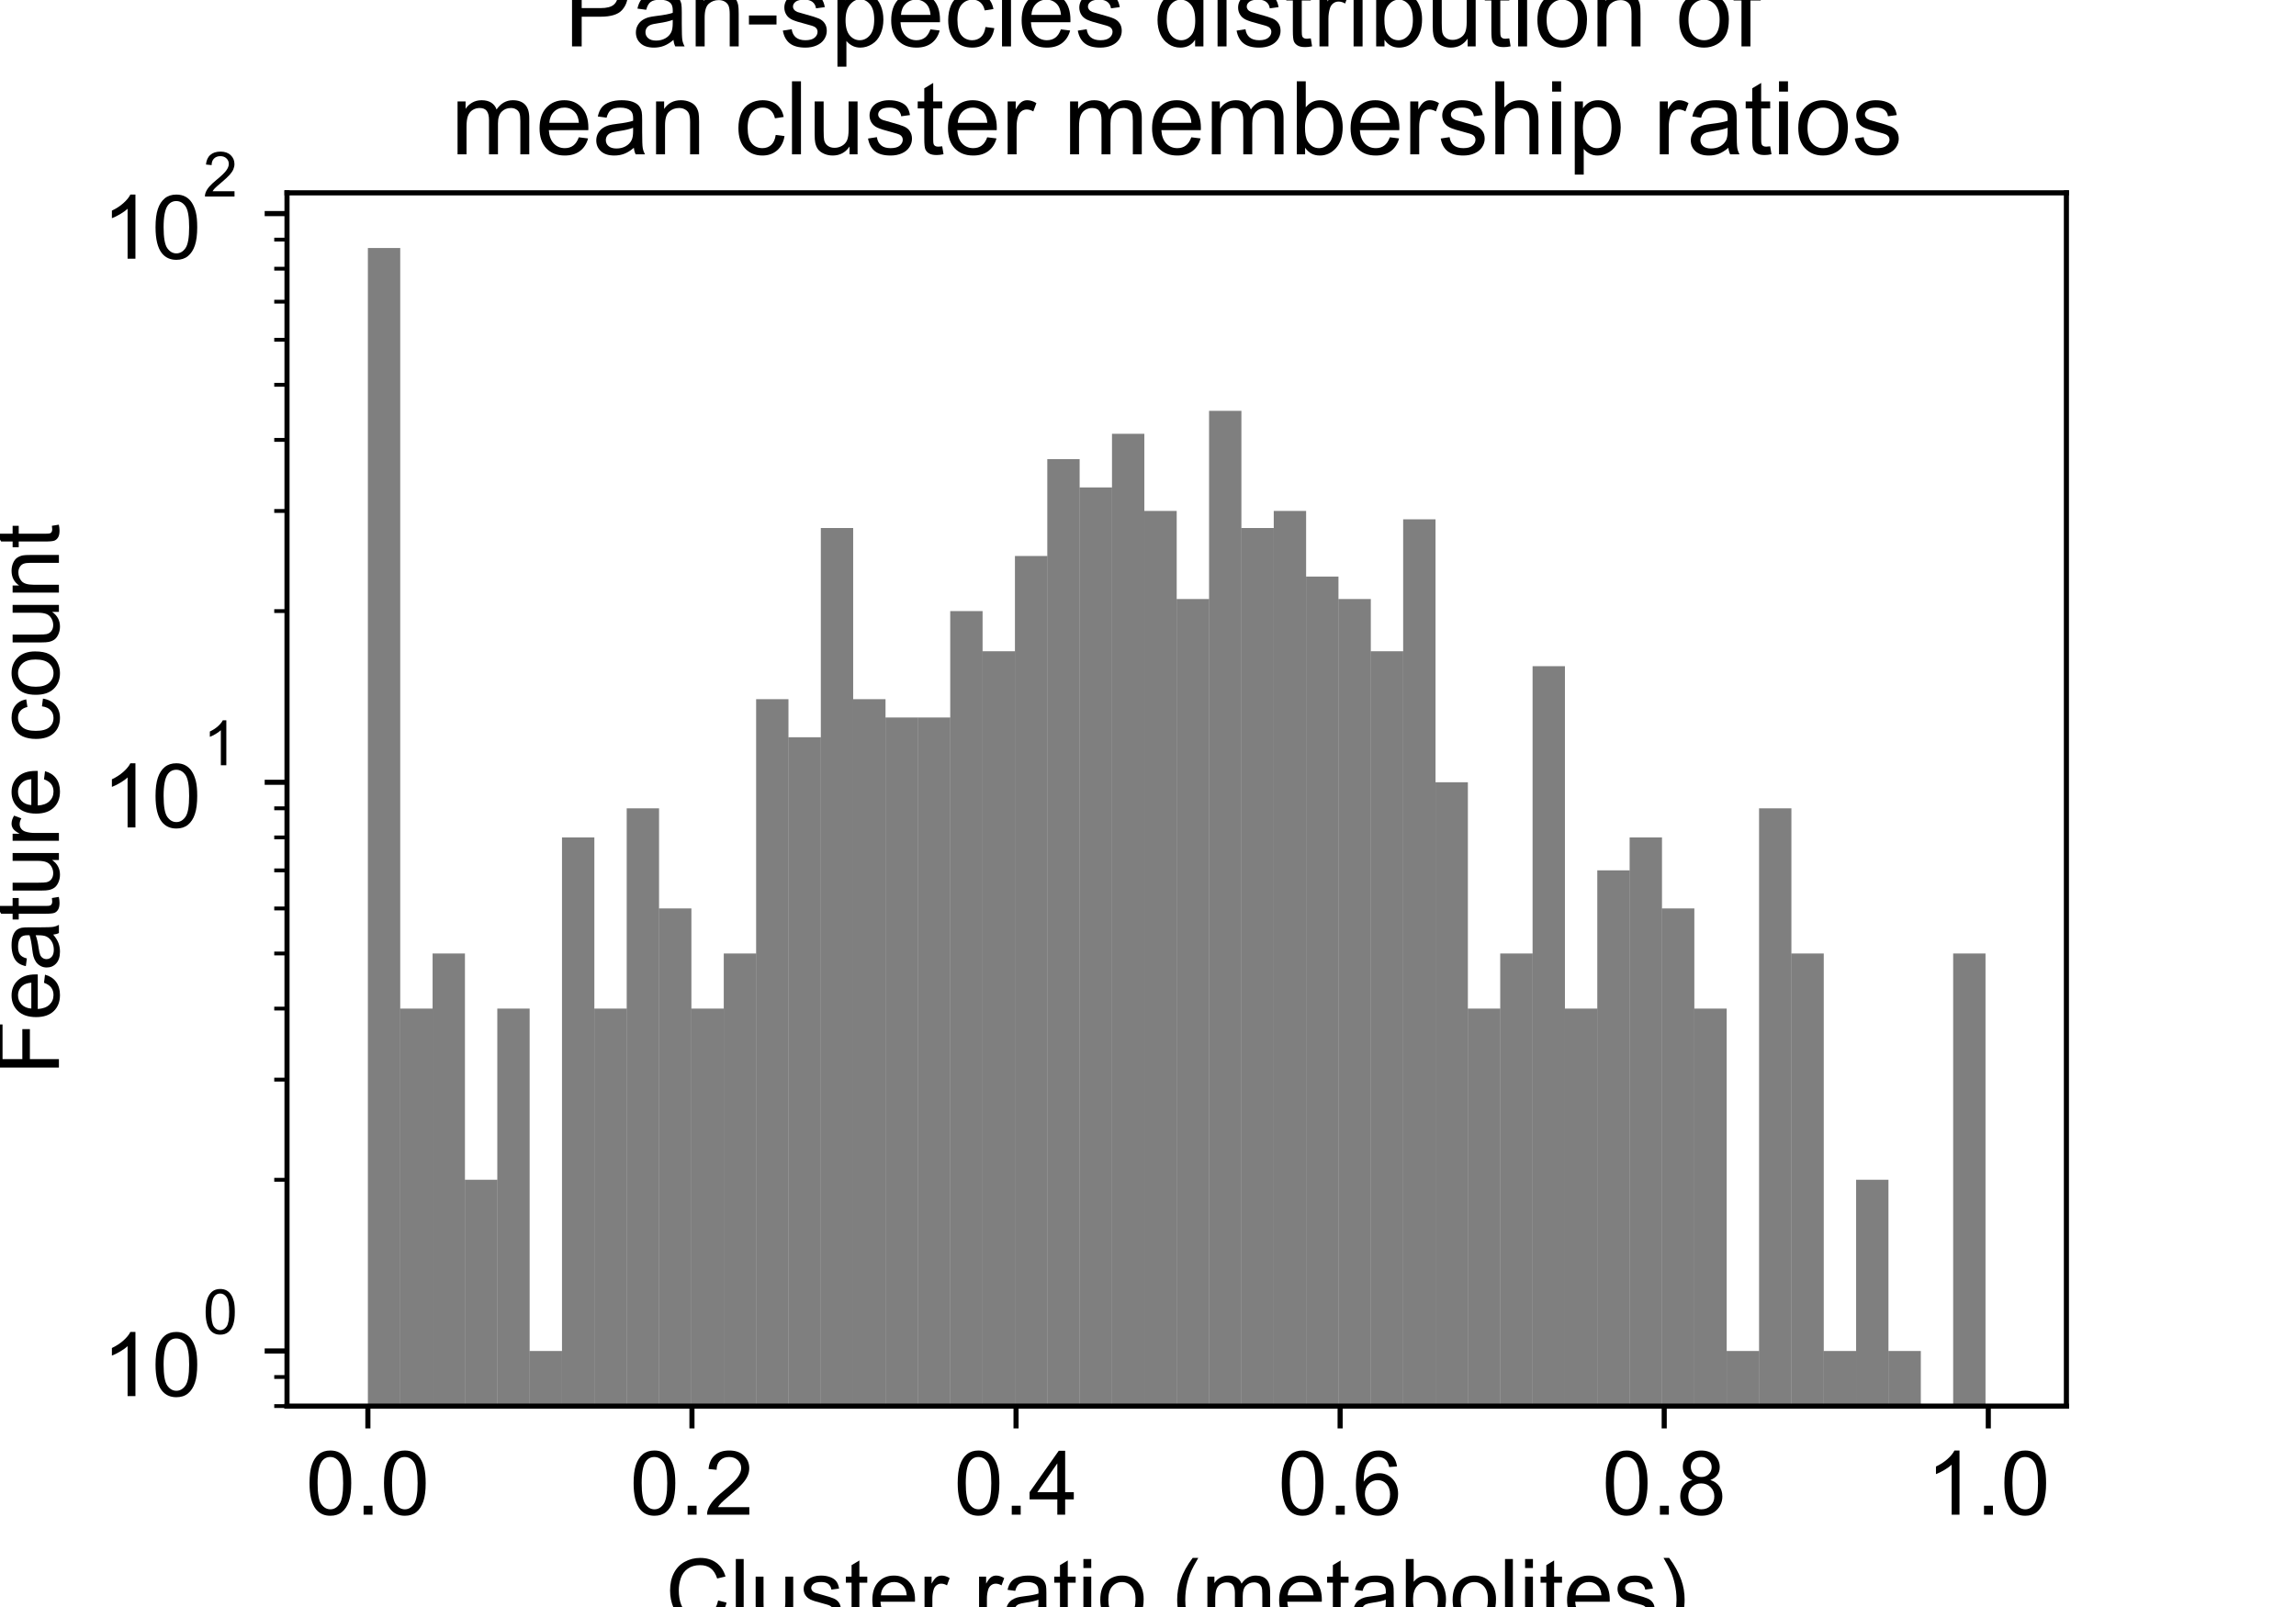 <?xml version="1.0" encoding="utf-8" standalone="no"?>
<!DOCTYPE svg PUBLIC "-//W3C//DTD SVG 1.1//EN"
  "http://www.w3.org/Graphics/SVG/1.1/DTD/svg11.dtd">
<!-- Created with matplotlib (https://matplotlib.org/) -->
<svg height="252pt" version="1.1" viewBox="0 0 360 252" width="360pt" xmlns="http://www.w3.org/2000/svg" xmlns:xlink="http://www.w3.org/1999/xlink">
 <defs>
  <style type="text/css">
*{stroke-linecap:butt;stroke-linejoin:round;}
  </style>
 </defs>
 <g id="figure_1">
  <g id="patch_1">
   <path d="M 0 252 
L 360 252 
L 360 0 
L 0 0 
z
" style="fill:#ffffff;"/>
  </g>
  <g id="axes_1">
   <g id="patch_2">
    <path d="M 45 220.5 
L 324 220.5 
L 324 30.24 
L 45 30.24 
z
" style="fill:#ffffff;"/>
   </g>
   <g id="patch_3">
    <path clip-path="url(#p0d3ee3a567)" d="M 57.682 89390.465 
L 62.755 89390.465 
L 62.755 38.888 
L 57.682 38.888 
z
" style="opacity:0.5;"/>
   </g>
   <g id="patch_4">
    <path clip-path="url(#p0d3ee3a567)" d="M 62.755 89390.465 
L 67.827 89390.465 
L 67.827 158.161 
L 62.755 158.161 
z
" style="opacity:0.5;"/>
   </g>
   <g id="patch_5">
    <path clip-path="url(#p0d3ee3a567)" d="M 67.827 89390.465 
L 72.9 89390.465 
L 72.9 149.519 
L 67.827 149.519 
z
" style="opacity:0.5;"/>
   </g>
   <g id="patch_6">
    <path clip-path="url(#p0d3ee3a567)" d="M 72.9 89390.465 
L 77.973 89390.465 
L 77.973 185.006 
L 72.9 185.006 
z
" style="opacity:0.5;"/>
   </g>
   <g id="patch_7">
    <path clip-path="url(#p0d3ee3a567)" d="M 77.973 89390.465 
L 83.045 89390.465 
L 83.045 158.161 
L 77.973 158.161 
z
" style="opacity:0.5;"/>
   </g>
   <g id="patch_8">
    <path clip-path="url(#p0d3ee3a567)" d="M 83.045 89390.465 
L 88.118 89390.465 
L 88.118 211.852 
L 83.045 211.852 
z
" style="opacity:0.5;"/>
   </g>
   <g id="patch_9">
    <path clip-path="url(#p0d3ee3a567)" d="M 88.118 89390.465 
L 93.191 89390.465 
L 93.191 131.316 
L 88.118 131.316 
z
" style="opacity:0.5;"/>
   </g>
   <g id="patch_10">
    <path clip-path="url(#p0d3ee3a567)" d="M 93.191 89390.465 
L 98.264 89390.465 
L 98.264 158.161 
L 93.191 158.161 
z
" style="opacity:0.5;"/>
   </g>
   <g id="patch_11">
    <path clip-path="url(#p0d3ee3a567)" d="M 98.264 89390.465 
L 103.336 89390.465 
L 103.336 126.754 
L 98.264 126.754 
z
" style="opacity:0.5;"/>
   </g>
   <g id="patch_12">
    <path clip-path="url(#p0d3ee3a567)" d="M 103.336 89390.465 
L 108.409 89390.465 
L 108.409 142.457 
L 103.336 142.457 
z
" style="opacity:0.5;"/>
   </g>
   <g id="patch_13">
    <path clip-path="url(#p0d3ee3a567)" d="M 108.409 89390.465 
L 113.482 89390.465 
L 113.482 158.161 
L 108.409 158.161 
z
" style="opacity:0.5;"/>
   </g>
   <g id="patch_14">
    <path clip-path="url(#p0d3ee3a567)" d="M 113.482 89390.465 
L 118.555 89390.465 
L 118.555 149.519 
L 113.482 149.519 
z
" style="opacity:0.5;"/>
   </g>
   <g id="patch_15">
    <path clip-path="url(#p0d3ee3a567)" d="M 118.555 89390.465 
L 123.627 89390.465 
L 123.627 109.642 
L 118.555 109.642 
z
" style="opacity:0.5;"/>
   </g>
   <g id="patch_16">
    <path clip-path="url(#p0d3ee3a567)" d="M 123.627 89390.465 
L 128.7 89390.465 
L 128.7 115.612 
L 123.627 115.612 
z
" style="opacity:0.5;"/>
   </g>
   <g id="patch_17">
    <path clip-path="url(#p0d3ee3a567)" d="M 128.7 89390.465 
L 133.773 89390.465 
L 133.773 82.796 
L 128.7 82.796 
z
" style="opacity:0.5;"/>
   </g>
   <g id="patch_18">
    <path clip-path="url(#p0d3ee3a567)" d="M 133.773 89390.465 
L 138.845 89390.465 
L 138.845 109.642 
L 133.773 109.642 
z
" style="opacity:0.5;"/>
   </g>
   <g id="patch_19">
    <path clip-path="url(#p0d3ee3a567)" d="M 138.845 89390.465 
L 143.918 89390.465 
L 143.918 112.512 
L 138.845 112.512 
z
" style="opacity:0.5;"/>
   </g>
   <g id="patch_20">
    <path clip-path="url(#p0d3ee3a567)" d="M 143.918 89390.465 
L 148.991 89390.465 
L 148.991 112.512 
L 143.918 112.512 
z
" style="opacity:0.5;"/>
   </g>
   <g id="patch_21">
    <path clip-path="url(#p0d3ee3a567)" d="M 148.991 89390.465 
L 154.064 89390.465 
L 154.064 95.828 
L 148.991 95.828 
z
" style="opacity:0.5;"/>
   </g>
   <g id="patch_22">
    <path clip-path="url(#p0d3ee3a567)" d="M 154.064 89390.465 
L 159.136 89390.465 
L 159.136 102.122 
L 154.064 102.122 
z
" style="opacity:0.5;"/>
   </g>
   <g id="patch_23">
    <path clip-path="url(#p0d3ee3a567)" d="M 159.136 89390.465 
L 164.209 89390.465 
L 164.209 87.185 
L 159.136 87.185 
z
" style="opacity:0.5;"/>
   </g>
   <g id="patch_24">
    <path clip-path="url(#p0d3ee3a567)" d="M 164.209 89390.465 
L 169.282 89390.465 
L 169.282 72.002 
L 164.209 72.002 
z
" style="opacity:0.5;"/>
   </g>
   <g id="patch_25">
    <path clip-path="url(#p0d3ee3a567)" d="M 169.282 89390.465 
L 174.355 89390.465 
L 174.355 76.433 
L 169.282 76.433 
z
" style="opacity:0.5;"/>
   </g>
   <g id="patch_26">
    <path clip-path="url(#p0d3ee3a567)" d="M 174.355 89390.465 
L 179.427 89390.465 
L 179.427 68.026 
L 174.355 68.026 
z
" style="opacity:0.5;"/>
   </g>
   <g id="patch_27">
    <path clip-path="url(#p0d3ee3a567)" d="M 179.427 89390.465 
L 184.5 89390.465 
L 184.5 80.124 
L 179.427 80.124 
z
" style="opacity:0.5;"/>
   </g>
   <g id="patch_28">
    <path clip-path="url(#p0d3ee3a567)" d="M 184.5 89390.465 
L 189.573 89390.465 
L 189.573 93.938 
L 184.5 93.938 
z
" style="opacity:0.5;"/>
   </g>
   <g id="patch_29">
    <path clip-path="url(#p0d3ee3a567)" d="M 189.573 89390.465 
L 194.645 89390.465 
L 194.645 64.421 
L 189.573 64.421 
z
" style="opacity:0.5;"/>
   </g>
   <g id="patch_30">
    <path clip-path="url(#p0d3ee3a567)" d="M 194.645 89390.465 
L 199.718 89390.465 
L 199.718 82.796 
L 194.645 82.796 
z
" style="opacity:0.5;"/>
   </g>
   <g id="patch_31">
    <path clip-path="url(#p0d3ee3a567)" d="M 199.718 89390.465 
L 204.791 89390.465 
L 204.791 80.124 
L 199.718 80.124 
z
" style="opacity:0.5;"/>
   </g>
   <g id="patch_32">
    <path clip-path="url(#p0d3ee3a567)" d="M 204.791 89390.465 
L 209.864 89390.465 
L 209.864 90.415 
L 204.791 90.415 
z
" style="opacity:0.5;"/>
   </g>
   <g id="patch_33">
    <path clip-path="url(#p0d3ee3a567)" d="M 209.864 89390.465 
L 214.936 89390.465 
L 214.936 93.938 
L 209.864 93.938 
z
" style="opacity:0.5;"/>
   </g>
   <g id="patch_34">
    <path clip-path="url(#p0d3ee3a567)" d="M 214.936 89390.465 
L 220.009 89390.465 
L 220.009 102.122 
L 214.936 102.122 
z
" style="opacity:0.5;"/>
   </g>
   <g id="patch_35">
    <path clip-path="url(#p0d3ee3a567)" d="M 220.009 89390.465 
L 225.082 89390.465 
L 225.082 81.437 
L 220.009 81.437 
z
" style="opacity:0.5;"/>
   </g>
   <g id="patch_36">
    <path clip-path="url(#p0d3ee3a567)" d="M 225.082 89390.465 
L 230.155 89390.465 
L 230.155 122.673 
L 225.082 122.673 
z
" style="opacity:0.5;"/>
   </g>
   <g id="patch_37">
    <path clip-path="url(#p0d3ee3a567)" d="M 230.155 89390.465 
L 235.227 89390.465 
L 235.227 158.161 
L 230.155 158.161 
z
" style="opacity:0.5;"/>
   </g>
   <g id="patch_38">
    <path clip-path="url(#p0d3ee3a567)" d="M 235.227 89390.465 
L 240.3 89390.465 
L 240.3 149.519 
L 235.227 149.519 
z
" style="opacity:0.5;"/>
   </g>
   <g id="patch_39">
    <path clip-path="url(#p0d3ee3a567)" d="M 240.3 89390.465 
L 245.373 89390.465 
L 245.373 104.47 
L 240.3 104.47 
z
" style="opacity:0.5;"/>
   </g>
   <g id="patch_40">
    <path clip-path="url(#p0d3ee3a567)" d="M 245.373 89390.465 
L 250.445 89390.465 
L 250.445 158.161 
L 245.373 158.161 
z
" style="opacity:0.5;"/>
   </g>
   <g id="patch_41">
    <path clip-path="url(#p0d3ee3a567)" d="M 250.445 89390.465 
L 255.518 89390.465 
L 255.518 136.487 
L 250.445 136.487 
z
" style="opacity:0.5;"/>
   </g>
   <g id="patch_42">
    <path clip-path="url(#p0d3ee3a567)" d="M 255.518 89390.465 
L 260.591 89390.465 
L 260.591 131.316 
L 255.518 131.316 
z
" style="opacity:0.5;"/>
   </g>
   <g id="patch_43">
    <path clip-path="url(#p0d3ee3a567)" d="M 260.591 89390.465 
L 265.664 89390.465 
L 265.664 142.457 
L 260.591 142.457 
z
" style="opacity:0.5;"/>
   </g>
   <g id="patch_44">
    <path clip-path="url(#p0d3ee3a567)" d="M 265.664 89390.465 
L 270.736 89390.465 
L 270.736 158.161 
L 265.664 158.161 
z
" style="opacity:0.5;"/>
   </g>
   <g id="patch_45">
    <path clip-path="url(#p0d3ee3a567)" d="M 270.736 89390.465 
L 275.809 89390.465 
L 275.809 211.852 
L 270.736 211.852 
z
" style="opacity:0.5;"/>
   </g>
   <g id="patch_46">
    <path clip-path="url(#p0d3ee3a567)" d="M 275.809 89390.465 
L 280.882 89390.465 
L 280.882 126.754 
L 275.809 126.754 
z
" style="opacity:0.5;"/>
   </g>
   <g id="patch_47">
    <path clip-path="url(#p0d3ee3a567)" d="M 280.882 89390.465 
L 285.955 89390.465 
L 285.955 149.519 
L 280.882 149.519 
z
" style="opacity:0.5;"/>
   </g>
   <g id="patch_48">
    <path clip-path="url(#p0d3ee3a567)" d="M 285.955 89390.465 
L 291.027 89390.465 
L 291.027 211.852 
L 285.955 211.852 
z
" style="opacity:0.5;"/>
   </g>
   <g id="patch_49">
    <path clip-path="url(#p0d3ee3a567)" d="M 291.027 89390.465 
L 296.1 89390.465 
L 296.1 185.006 
L 291.027 185.006 
z
" style="opacity:0.5;"/>
   </g>
   <g id="patch_50">
    <path clip-path="url(#p0d3ee3a567)" d="M 296.1 89390.465 
L 301.173 89390.465 
L 301.173 211.852 
L 296.1 211.852 
z
" style="opacity:0.5;"/>
   </g>
   <g id="patch_51">
    <path clip-path="url(#p0d3ee3a567)" d="M 301.173 89390.465 
L 306.245 89390.465 
L 306.245 89390.465 
L 301.173 89390.465 
z
" style="opacity:0.5;"/>
   </g>
   <g id="patch_52">
    <path clip-path="url(#p0d3ee3a567)" d="M 306.245 89390.465 
L 311.318 89390.465 
L 311.318 149.519 
L 306.245 149.519 
z
" style="opacity:0.5;"/>
   </g>
   <g id="matplotlib.axis_1">
    <g id="xtick_1">
     <g id="line2d_1">
      <defs>
       <path d="M 0 0 
L 0 3.5 
" id="me3a75aaedd" style="stroke:#000000;stroke-width:0.8;"/>
      </defs>
      <g>
       <use style="stroke:#000000;stroke-width:0.8;" x="57.682" xlink:href="#me3a75aaedd" y="220.5"/>
      </g>
     </g>
     <g id="text_1">
      <!-- 0.0 -->
      <defs>
       <path d="M 4.156 35.297 
Q 4.156 48 6.766 55.734 
Q 9.375 63.484 14.516 67.672 
Q 19.672 71.875 27.484 71.875 
Q 33.25 71.875 37.594 69.547 
Q 41.938 67.234 44.766 62.859 
Q 47.609 58.5 49.219 52.219 
Q 50.828 45.953 50.828 35.297 
Q 50.828 22.703 48.234 14.969 
Q 45.656 7.234 40.5 3 
Q 35.359 -1.219 27.484 -1.219 
Q 17.141 -1.219 11.234 6.203 
Q 4.156 15.141 4.156 35.297 
z
M 13.188 35.297 
Q 13.188 17.672 17.312 11.828 
Q 21.438 6 27.484 6 
Q 33.547 6 37.672 11.859 
Q 41.797 17.719 41.797 35.297 
Q 41.797 52.984 37.672 58.781 
Q 33.547 64.594 27.391 64.594 
Q 21.344 64.594 17.719 59.469 
Q 13.188 52.938 13.188 35.297 
z
" id="ArialMT-48"/>
       <path d="M 9.078 0 
L 9.078 10.016 
L 19.094 10.016 
L 19.094 0 
z
" id="ArialMT-46"/>
      </defs>
      <g transform="translate(47.952 237.521)scale(0.14 -0.14)">
       <use xlink:href="#ArialMT-48"/>
       <use x="55.615" xlink:href="#ArialMT-46"/>
       <use x="83.398" xlink:href="#ArialMT-48"/>
      </g>
     </g>
    </g>
    <g id="xtick_2">
     <g id="line2d_2">
      <g>
       <use style="stroke:#000000;stroke-width:0.8;" x="108.496" xlink:href="#me3a75aaedd" y="220.5"/>
      </g>
     </g>
     <g id="text_2">
      <!-- 0.2 -->
      <defs>
       <path d="M 50.344 8.453 
L 50.344 0 
L 3.031 0 
Q 2.938 3.172 4.047 6.109 
Q 5.859 10.938 9.828 15.625 
Q 13.812 20.312 21.344 26.469 
Q 33.016 36.031 37.109 41.625 
Q 41.219 47.219 41.219 52.203 
Q 41.219 57.422 37.469 61 
Q 33.734 64.594 27.734 64.594 
Q 21.391 64.594 17.578 60.781 
Q 13.766 56.984 13.719 50.25 
L 4.688 51.172 
Q 5.609 61.281 11.656 66.578 
Q 17.719 71.875 27.938 71.875 
Q 38.234 71.875 44.234 66.156 
Q 50.25 60.453 50.25 52 
Q 50.25 47.703 48.484 43.547 
Q 46.734 39.406 42.656 34.812 
Q 38.578 30.219 29.109 22.219 
Q 21.188 15.578 18.938 13.203 
Q 16.703 10.844 15.234 8.453 
z
" id="ArialMT-50"/>
      </defs>
      <g transform="translate(98.766 237.521)scale(0.14 -0.14)">
       <use xlink:href="#ArialMT-48"/>
       <use x="55.615" xlink:href="#ArialMT-46"/>
       <use x="83.398" xlink:href="#ArialMT-50"/>
      </g>
     </g>
    </g>
    <g id="xtick_3">
     <g id="line2d_3">
      <g>
       <use style="stroke:#000000;stroke-width:0.8;" x="159.31" xlink:href="#me3a75aaedd" y="220.5"/>
      </g>
     </g>
     <g id="text_3">
      <!-- 0.4 -->
      <defs>
       <path d="M 32.328 0 
L 32.328 17.141 
L 1.266 17.141 
L 1.266 25.203 
L 33.938 71.578 
L 41.109 71.578 
L 41.109 25.203 
L 50.781 25.203 
L 50.781 17.141 
L 41.109 17.141 
L 41.109 0 
z
M 32.328 25.203 
L 32.328 57.469 
L 9.906 25.203 
z
" id="ArialMT-52"/>
      </defs>
      <g transform="translate(149.58 237.521)scale(0.14 -0.14)">
       <use xlink:href="#ArialMT-48"/>
       <use x="55.615" xlink:href="#ArialMT-46"/>
       <use x="83.398" xlink:href="#ArialMT-52"/>
      </g>
     </g>
    </g>
    <g id="xtick_4">
     <g id="line2d_4">
      <g>
       <use style="stroke:#000000;stroke-width:0.8;" x="210.124" xlink:href="#me3a75aaedd" y="220.5"/>
      </g>
     </g>
     <g id="text_4">
      <!-- 0.6 -->
      <defs>
       <path d="M 49.75 54.047 
L 41.016 53.375 
Q 39.844 58.547 37.703 60.891 
Q 34.125 64.656 28.906 64.656 
Q 24.703 64.656 21.531 62.312 
Q 17.391 59.281 14.984 53.469 
Q 12.594 47.656 12.5 36.922 
Q 15.672 41.75 20.266 44.094 
Q 24.859 46.438 29.891 46.438 
Q 38.672 46.438 44.844 39.969 
Q 51.031 33.5 51.031 23.25 
Q 51.031 16.5 48.125 10.719 
Q 45.219 4.938 40.141 1.859 
Q 35.062 -1.219 28.609 -1.219 
Q 17.625 -1.219 10.688 6.859 
Q 3.766 14.938 3.766 33.5 
Q 3.766 54.25 11.422 63.672 
Q 18.109 71.875 29.438 71.875 
Q 37.891 71.875 43.281 67.141 
Q 48.688 62.406 49.75 54.047 
z
M 13.875 23.188 
Q 13.875 18.656 15.797 14.5 
Q 17.719 10.359 21.188 8.172 
Q 24.656 6 28.469 6 
Q 34.031 6 38.031 10.484 
Q 42.047 14.984 42.047 22.703 
Q 42.047 30.125 38.078 34.391 
Q 34.125 38.672 28.125 38.672 
Q 22.172 38.672 18.016 34.391 
Q 13.875 30.125 13.875 23.188 
z
" id="ArialMT-54"/>
      </defs>
      <g transform="translate(200.394 237.521)scale(0.14 -0.14)">
       <use xlink:href="#ArialMT-48"/>
       <use x="55.615" xlink:href="#ArialMT-46"/>
       <use x="83.398" xlink:href="#ArialMT-54"/>
      </g>
     </g>
    </g>
    <g id="xtick_5">
     <g id="line2d_5">
      <g>
       <use style="stroke:#000000;stroke-width:0.8;" x="260.939" xlink:href="#me3a75aaedd" y="220.5"/>
      </g>
     </g>
     <g id="text_5">
      <!-- 0.8 -->
      <defs>
       <path d="M 17.672 38.812 
Q 12.203 40.828 9.562 44.531 
Q 6.938 48.25 6.938 53.422 
Q 6.938 61.234 12.547 66.547 
Q 18.172 71.875 27.484 71.875 
Q 36.859 71.875 42.578 66.422 
Q 48.297 60.984 48.297 53.172 
Q 48.297 48.188 45.672 44.5 
Q 43.062 40.828 37.75 38.812 
Q 44.344 36.672 47.781 31.875 
Q 51.219 27.094 51.219 20.453 
Q 51.219 11.281 44.719 5.031 
Q 38.234 -1.219 27.641 -1.219 
Q 17.047 -1.219 10.547 5.047 
Q 4.047 11.328 4.047 20.703 
Q 4.047 27.688 7.594 32.391 
Q 11.141 37.109 17.672 38.812 
z
M 15.922 53.719 
Q 15.922 48.641 19.188 45.406 
Q 22.469 42.188 27.688 42.188 
Q 32.766 42.188 36.016 45.375 
Q 39.266 48.578 39.266 53.219 
Q 39.266 58.062 35.906 61.359 
Q 32.562 64.656 27.594 64.656 
Q 22.562 64.656 19.234 61.422 
Q 15.922 58.203 15.922 53.719 
z
M 13.094 20.656 
Q 13.094 16.891 14.875 13.375 
Q 16.656 9.859 20.172 7.922 
Q 23.688 6 27.734 6 
Q 34.031 6 38.125 10.047 
Q 42.234 14.109 42.234 20.359 
Q 42.234 26.703 38.016 30.859 
Q 33.797 35.016 27.438 35.016 
Q 21.234 35.016 17.156 30.906 
Q 13.094 26.812 13.094 20.656 
z
" id="ArialMT-56"/>
      </defs>
      <g transform="translate(251.209 237.521)scale(0.14 -0.14)">
       <use xlink:href="#ArialMT-48"/>
       <use x="55.615" xlink:href="#ArialMT-46"/>
       <use x="83.398" xlink:href="#ArialMT-56"/>
      </g>
     </g>
    </g>
    <g id="xtick_6">
     <g id="line2d_6">
      <g>
       <use style="stroke:#000000;stroke-width:0.8;" x="311.753" xlink:href="#me3a75aaedd" y="220.5"/>
      </g>
     </g>
     <g id="text_6">
      <!-- 1.0 -->
      <defs>
       <path d="M 37.25 0 
L 28.469 0 
L 28.469 56 
Q 25.297 52.984 20.141 49.953 
Q 14.984 46.922 10.891 45.406 
L 10.891 53.906 
Q 18.266 57.375 23.781 62.297 
Q 29.297 67.234 31.594 71.875 
L 37.25 71.875 
z
" id="ArialMT-49"/>
      </defs>
      <g transform="translate(302.023 237.521)scale(0.14 -0.14)">
       <use xlink:href="#ArialMT-49"/>
       <use x="55.615" xlink:href="#ArialMT-46"/>
       <use x="83.398" xlink:href="#ArialMT-48"/>
      </g>
     </g>
    </g>
    <g id="text_7">
     <!-- Cluster ratio (metabolites) -->
     <defs>
      <path d="M 58.797 25.094 
L 68.266 22.703 
Q 65.281 11.031 57.547 4.906 
Q 49.812 -1.219 38.625 -1.219 
Q 27.047 -1.219 19.797 3.484 
Q 12.547 8.203 8.766 17.141 
Q 4.984 26.078 4.984 36.328 
Q 4.984 47.516 9.25 55.828 
Q 13.531 64.156 21.406 68.469 
Q 29.297 72.797 38.766 72.797 
Q 49.516 72.797 56.828 67.328 
Q 64.156 61.859 67.047 51.953 
L 57.719 49.75 
Q 55.219 57.562 50.484 61.125 
Q 45.75 64.703 38.578 64.703 
Q 30.328 64.703 24.781 60.734 
Q 19.234 56.781 16.984 50.109 
Q 14.75 43.453 14.75 36.375 
Q 14.75 27.25 17.406 20.438 
Q 20.062 13.625 25.672 10.25 
Q 31.297 6.891 37.844 6.891 
Q 45.797 6.891 51.312 11.469 
Q 56.844 16.062 58.797 25.094 
z
" id="ArialMT-67"/>
      <path d="M 6.391 0 
L 6.391 71.578 
L 15.188 71.578 
L 15.188 0 
z
" id="ArialMT-108"/>
      <path d="M 40.578 0 
L 40.578 7.625 
Q 34.516 -1.172 24.125 -1.172 
Q 19.531 -1.172 15.547 0.578 
Q 11.578 2.344 9.641 5 
Q 7.719 7.672 6.938 11.531 
Q 6.391 14.109 6.391 19.734 
L 6.391 51.859 
L 15.188 51.859 
L 15.188 23.094 
Q 15.188 16.219 15.719 13.812 
Q 16.547 10.359 19.234 8.375 
Q 21.922 6.391 25.875 6.391 
Q 29.828 6.391 33.297 8.422 
Q 36.766 10.453 38.203 13.938 
Q 39.656 17.438 39.656 24.078 
L 39.656 51.859 
L 48.438 51.859 
L 48.438 0 
z
" id="ArialMT-117"/>
      <path d="M 3.078 15.484 
L 11.766 16.844 
Q 12.5 11.625 15.844 8.844 
Q 19.188 6.062 25.203 6.062 
Q 31.25 6.062 34.172 8.516 
Q 37.109 10.984 37.109 14.312 
Q 37.109 17.281 34.516 19 
Q 32.719 20.172 25.531 21.969 
Q 15.875 24.422 12.141 26.203 
Q 8.406 27.984 6.469 31.125 
Q 4.547 34.281 4.547 38.094 
Q 4.547 41.547 6.125 44.5 
Q 7.719 47.469 10.453 49.422 
Q 12.5 50.922 16.031 51.969 
Q 19.578 53.031 23.641 53.031 
Q 29.734 53.031 34.344 51.266 
Q 38.969 49.516 41.156 46.5 
Q 43.359 43.5 44.188 38.484 
L 35.594 37.312 
Q 35.016 41.312 32.203 43.547 
Q 29.391 45.797 24.266 45.797 
Q 18.219 45.797 15.625 43.797 
Q 13.031 41.797 13.031 39.109 
Q 13.031 37.406 14.109 36.031 
Q 15.188 34.625 17.484 33.688 
Q 18.797 33.203 25.25 31.453 
Q 34.578 28.953 38.25 27.359 
Q 41.938 25.781 44.031 22.75 
Q 46.141 19.734 46.141 15.234 
Q 46.141 10.844 43.578 6.953 
Q 41.016 3.078 36.172 0.953 
Q 31.344 -1.172 25.25 -1.172 
Q 15.141 -1.172 9.844 3.031 
Q 4.547 7.234 3.078 15.484 
z
" id="ArialMT-115"/>
      <path d="M 25.781 7.859 
L 27.047 0.094 
Q 23.344 -0.688 20.406 -0.688 
Q 15.625 -0.688 12.984 0.828 
Q 10.359 2.344 9.281 4.812 
Q 8.203 7.281 8.203 15.188 
L 8.203 45.016 
L 1.766 45.016 
L 1.766 51.859 
L 8.203 51.859 
L 8.203 64.703 
L 16.938 69.969 
L 16.938 51.859 
L 25.781 51.859 
L 25.781 45.016 
L 16.938 45.016 
L 16.938 14.703 
Q 16.938 10.938 17.406 9.859 
Q 17.875 8.797 18.922 8.156 
Q 19.969 7.516 21.922 7.516 
Q 23.391 7.516 25.781 7.859 
z
" id="ArialMT-116"/>
      <path d="M 42.094 16.703 
L 51.172 15.578 
Q 49.031 7.625 43.219 3.219 
Q 37.406 -1.172 28.375 -1.172 
Q 17 -1.172 10.328 5.828 
Q 3.656 12.844 3.656 25.484 
Q 3.656 38.578 10.391 45.797 
Q 17.141 53.031 27.875 53.031 
Q 38.281 53.031 44.875 45.953 
Q 51.469 38.875 51.469 26.031 
Q 51.469 25.25 51.422 23.688 
L 12.75 23.688 
Q 13.234 15.141 17.578 10.594 
Q 21.922 6.062 28.422 6.062 
Q 33.25 6.062 36.672 8.594 
Q 40.094 11.141 42.094 16.703 
z
M 13.234 30.906 
L 42.188 30.906 
Q 41.609 37.453 38.875 40.719 
Q 34.672 45.797 27.984 45.797 
Q 21.922 45.797 17.797 41.75 
Q 13.672 37.703 13.234 30.906 
z
" id="ArialMT-101"/>
      <path d="M 6.5 0 
L 6.5 51.859 
L 14.406 51.859 
L 14.406 44 
Q 17.438 49.516 20 51.266 
Q 22.562 53.031 25.641 53.031 
Q 30.078 53.031 34.672 50.203 
L 31.641 42.047 
Q 28.422 43.953 25.203 43.953 
Q 22.312 43.953 20.016 42.219 
Q 17.719 40.484 16.75 37.406 
Q 15.281 32.719 15.281 27.156 
L 15.281 0 
z
" id="ArialMT-114"/>
      <path id="ArialMT-32"/>
      <path d="M 40.438 6.391 
Q 35.547 2.25 31.031 0.531 
Q 26.516 -1.172 21.344 -1.172 
Q 12.797 -1.172 8.203 3 
Q 3.609 7.172 3.609 13.672 
Q 3.609 17.484 5.344 20.625 
Q 7.078 23.781 9.891 25.688 
Q 12.703 27.594 16.219 28.562 
Q 18.797 29.25 24.031 29.891 
Q 34.672 31.156 39.703 32.906 
Q 39.75 34.719 39.75 35.203 
Q 39.75 40.578 37.25 42.781 
Q 33.891 45.75 27.25 45.75 
Q 21.047 45.75 18.094 43.578 
Q 15.141 41.406 13.719 35.891 
L 5.125 37.062 
Q 6.297 42.578 8.984 45.969 
Q 11.672 49.359 16.75 51.188 
Q 21.828 53.031 28.516 53.031 
Q 35.156 53.031 39.297 51.469 
Q 43.453 49.906 45.406 47.531 
Q 47.359 45.172 48.141 41.547 
Q 48.578 39.312 48.578 33.453 
L 48.578 21.734 
Q 48.578 9.469 49.141 6.219 
Q 49.703 2.984 51.375 0 
L 42.188 0 
Q 40.828 2.734 40.438 6.391 
z
M 39.703 26.031 
Q 34.906 24.078 25.344 22.703 
Q 19.922 21.922 17.672 20.938 
Q 15.438 19.969 14.203 18.094 
Q 12.984 16.219 12.984 13.922 
Q 12.984 10.406 15.641 8.062 
Q 18.312 5.719 23.438 5.719 
Q 28.516 5.719 32.469 7.938 
Q 36.422 10.156 38.281 14.016 
Q 39.703 17 39.703 22.797 
z
" id="ArialMT-97"/>
      <path d="M 6.641 61.469 
L 6.641 71.578 
L 15.438 71.578 
L 15.438 61.469 
z
M 6.641 0 
L 6.641 51.859 
L 15.438 51.859 
L 15.438 0 
z
" id="ArialMT-105"/>
      <path d="M 3.328 25.922 
Q 3.328 40.328 11.328 47.266 
Q 18.016 53.031 27.641 53.031 
Q 38.328 53.031 45.109 46.016 
Q 51.906 39.016 51.906 26.656 
Q 51.906 16.656 48.906 10.906 
Q 45.906 5.172 40.156 2 
Q 34.422 -1.172 27.641 -1.172 
Q 16.75 -1.172 10.031 5.812 
Q 3.328 12.797 3.328 25.922 
z
M 12.359 25.922 
Q 12.359 15.969 16.703 11.016 
Q 21.047 6.062 27.641 6.062 
Q 34.188 6.062 38.531 11.031 
Q 42.875 16.016 42.875 26.219 
Q 42.875 35.844 38.5 40.797 
Q 34.125 45.75 27.641 45.75 
Q 21.047 45.75 16.703 40.812 
Q 12.359 35.891 12.359 25.922 
z
" id="ArialMT-111"/>
      <path d="M 23.391 -21.047 
Q 16.109 -11.859 11.078 0.438 
Q 6.062 12.75 6.062 25.922 
Q 6.062 37.547 9.812 48.188 
Q 14.203 60.547 23.391 72.797 
L 29.688 72.797 
Q 23.781 62.641 21.875 58.297 
Q 18.891 51.562 17.188 44.234 
Q 15.094 35.109 15.094 25.875 
Q 15.094 2.391 29.688 -21.047 
z
" id="ArialMT-40"/>
      <path d="M 6.594 0 
L 6.594 51.859 
L 14.453 51.859 
L 14.453 44.578 
Q 16.891 48.391 20.938 50.703 
Q 25 53.031 30.172 53.031 
Q 35.938 53.031 39.625 50.641 
Q 43.312 48.25 44.828 43.953 
Q 50.984 53.031 60.844 53.031 
Q 68.562 53.031 72.703 48.75 
Q 76.859 44.484 76.859 35.594 
L 76.859 0 
L 68.109 0 
L 68.109 32.672 
Q 68.109 37.938 67.25 40.25 
Q 66.406 42.578 64.156 43.984 
Q 61.922 45.406 58.891 45.406 
Q 53.422 45.406 49.797 41.766 
Q 46.188 38.141 46.188 30.125 
L 46.188 0 
L 37.406 0 
L 37.406 33.688 
Q 37.406 39.547 35.25 42.469 
Q 33.109 45.406 28.219 45.406 
Q 24.516 45.406 21.359 43.453 
Q 18.219 41.5 16.797 37.734 
Q 15.375 33.984 15.375 26.906 
L 15.375 0 
z
" id="ArialMT-109"/>
      <path d="M 14.703 0 
L 6.547 0 
L 6.547 71.578 
L 15.328 71.578 
L 15.328 46.047 
Q 20.906 53.031 29.547 53.031 
Q 34.328 53.031 38.594 51.094 
Q 42.875 49.172 45.625 45.672 
Q 48.391 42.188 49.953 37.25 
Q 51.516 32.328 51.516 26.703 
Q 51.516 13.375 44.922 6.094 
Q 38.328 -1.172 29.109 -1.172 
Q 19.922 -1.172 14.703 6.5 
z
M 14.594 26.312 
Q 14.594 17 17.141 12.844 
Q 21.297 6.062 28.375 6.062 
Q 34.125 6.062 38.328 11.062 
Q 42.531 16.062 42.531 25.984 
Q 42.531 36.141 38.5 40.969 
Q 34.469 45.797 28.766 45.797 
Q 23 45.797 18.797 40.797 
Q 14.594 35.797 14.594 26.312 
z
" id="ArialMT-98"/>
      <path d="M 12.359 -21.047 
L 6.062 -21.047 
Q 20.656 2.391 20.656 25.875 
Q 20.656 35.062 18.562 44.094 
Q 16.891 51.422 13.922 58.156 
Q 12.016 62.547 6.062 72.797 
L 12.359 72.797 
Q 21.531 60.547 25.922 48.188 
Q 29.688 37.547 29.688 25.922 
Q 29.688 12.75 24.625 0.438 
Q 19.578 -11.859 12.359 -21.047 
z
" id="ArialMT-41"/>
     </defs>
     <g transform="translate(104.368 254.495)scale(0.14 -0.14)">
      <use xlink:href="#ArialMT-67"/>
      <use x="72.217" xlink:href="#ArialMT-108"/>
      <use x="94.434" xlink:href="#ArialMT-117"/>
      <use x="150.049" xlink:href="#ArialMT-115"/>
      <use x="200.049" xlink:href="#ArialMT-116"/>
      <use x="227.832" xlink:href="#ArialMT-101"/>
      <use x="283.447" xlink:href="#ArialMT-114"/>
      <use x="316.748" xlink:href="#ArialMT-32"/>
      <use x="344.531" xlink:href="#ArialMT-114"/>
      <use x="377.832" xlink:href="#ArialMT-97"/>
      <use x="433.447" xlink:href="#ArialMT-116"/>
      <use x="461.23" xlink:href="#ArialMT-105"/>
      <use x="483.447" xlink:href="#ArialMT-111"/>
      <use x="539.062" xlink:href="#ArialMT-32"/>
      <use x="566.846" xlink:href="#ArialMT-40"/>
      <use x="600.146" xlink:href="#ArialMT-109"/>
      <use x="683.447" xlink:href="#ArialMT-101"/>
      <use x="739.062" xlink:href="#ArialMT-116"/>
      <use x="766.846" xlink:href="#ArialMT-97"/>
      <use x="822.461" xlink:href="#ArialMT-98"/>
      <use x="878.076" xlink:href="#ArialMT-111"/>
      <use x="933.691" xlink:href="#ArialMT-108"/>
      <use x="955.908" xlink:href="#ArialMT-105"/>
      <use x="978.125" xlink:href="#ArialMT-116"/>
      <use x="1005.908" xlink:href="#ArialMT-101"/>
      <use x="1061.523" xlink:href="#ArialMT-115"/>
      <use x="1111.523" xlink:href="#ArialMT-41"/>
     </g>
    </g>
   </g>
   <g id="matplotlib.axis_2">
    <g id="ytick_1">
     <g id="line2d_7">
      <defs>
       <path d="M 0 0 
L -3.5 0 
" id="m9d7fed4594" style="stroke:#000000;stroke-width:0.8;"/>
      </defs>
      <g>
       <use style="stroke:#000000;stroke-width:0.8;" x="45" xlink:href="#m9d7fed4594" y="211.852"/>
      </g>
     </g>
     <g id="text_8">
      <!-- $\mathdefault{10^{0}}$ -->
      <g transform="translate(16.02 219.071)scale(0.14 -0.14)">
       <use transform="translate(0 0.994)" xlink:href="#ArialMT-49"/>
       <use transform="translate(55.615 0.994)" xlink:href="#ArialMT-48"/>
       <use transform="translate(112.973 70.688)scale(0.7)" xlink:href="#ArialMT-48"/>
      </g>
     </g>
    </g>
    <g id="ytick_2">
     <g id="line2d_8">
      <g>
       <use style="stroke:#000000;stroke-width:0.8;" x="45" xlink:href="#m9d7fed4594" y="122.673"/>
      </g>
     </g>
     <g id="text_9">
      <!-- $\mathdefault{10^{1}}$ -->
      <g transform="translate(16.02 129.892)scale(0.14 -0.14)">
       <use transform="translate(0 0.994)" xlink:href="#ArialMT-49"/>
       <use transform="translate(55.615 0.994)" xlink:href="#ArialMT-48"/>
       <use transform="translate(112.973 70.688)scale(0.7)" xlink:href="#ArialMT-49"/>
      </g>
     </g>
    </g>
    <g id="ytick_3">
     <g id="line2d_9">
      <g>
       <use style="stroke:#000000;stroke-width:0.8;" x="45" xlink:href="#m9d7fed4594" y="33.495"/>
      </g>
     </g>
     <g id="text_10">
      <!-- $\mathdefault{10^{2}}$ -->
      <g transform="translate(16.02 40.713)scale(0.14 -0.14)">
       <use transform="translate(0 0.994)" xlink:href="#ArialMT-49"/>
       <use transform="translate(55.615 0.994)" xlink:href="#ArialMT-48"/>
       <use transform="translate(112.973 70.688)scale(0.7)" xlink:href="#ArialMT-50"/>
      </g>
     </g>
    </g>
    <g id="ytick_4">
     <g id="line2d_10">
      <defs>
       <path d="M 0 0 
L -2 0 
" id="md0cfe94be1" style="stroke:#000000;stroke-width:0.6;"/>
      </defs>
      <g>
       <use style="stroke:#000000;stroke-width:0.6;" x="45" xlink:href="#md0cfe94be1" y="220.494"/>
      </g>
     </g>
    </g>
    <g id="ytick_5">
     <g id="line2d_11">
      <g>
       <use style="stroke:#000000;stroke-width:0.6;" x="45" xlink:href="#md0cfe94be1" y="215.932"/>
      </g>
     </g>
    </g>
    <g id="ytick_6">
     <g id="line2d_12">
      <g>
       <use style="stroke:#000000;stroke-width:0.6;" x="45" xlink:href="#md0cfe94be1" y="185.006"/>
      </g>
     </g>
    </g>
    <g id="ytick_7">
     <g id="line2d_13">
      <g>
       <use style="stroke:#000000;stroke-width:0.6;" x="45" xlink:href="#md0cfe94be1" y="169.303"/>
      </g>
     </g>
    </g>
    <g id="ytick_8">
     <g id="line2d_14">
      <g>
       <use style="stroke:#000000;stroke-width:0.6;" x="45" xlink:href="#md0cfe94be1" y="158.161"/>
      </g>
     </g>
    </g>
    <g id="ytick_9">
     <g id="line2d_15">
      <g>
       <use style="stroke:#000000;stroke-width:0.6;" x="45" xlink:href="#md0cfe94be1" y="149.519"/>
      </g>
     </g>
    </g>
    <g id="ytick_10">
     <g id="line2d_16">
      <g>
       <use style="stroke:#000000;stroke-width:0.6;" x="45" xlink:href="#md0cfe94be1" y="142.457"/>
      </g>
     </g>
    </g>
    <g id="ytick_11">
     <g id="line2d_17">
      <g>
       <use style="stroke:#000000;stroke-width:0.6;" x="45" xlink:href="#md0cfe94be1" y="136.487"/>
      </g>
     </g>
    </g>
    <g id="ytick_12">
     <g id="line2d_18">
      <g>
       <use style="stroke:#000000;stroke-width:0.6;" x="45" xlink:href="#md0cfe94be1" y="131.316"/>
      </g>
     </g>
    </g>
    <g id="ytick_13">
     <g id="line2d_19">
      <g>
       <use style="stroke:#000000;stroke-width:0.6;" x="45" xlink:href="#md0cfe94be1" y="126.754"/>
      </g>
     </g>
    </g>
    <g id="ytick_14">
     <g id="line2d_20">
      <g>
       <use style="stroke:#000000;stroke-width:0.6;" x="45" xlink:href="#md0cfe94be1" y="95.828"/>
      </g>
     </g>
    </g>
    <g id="ytick_15">
     <g id="line2d_21">
      <g>
       <use style="stroke:#000000;stroke-width:0.6;" x="45" xlink:href="#md0cfe94be1" y="80.124"/>
      </g>
     </g>
    </g>
    <g id="ytick_16">
     <g id="line2d_22">
      <g>
       <use style="stroke:#000000;stroke-width:0.6;" x="45" xlink:href="#md0cfe94be1" y="68.982"/>
      </g>
     </g>
    </g>
    <g id="ytick_17">
     <g id="line2d_23">
      <g>
       <use style="stroke:#000000;stroke-width:0.6;" x="45" xlink:href="#md0cfe94be1" y="60.34"/>
      </g>
     </g>
    </g>
    <g id="ytick_18">
     <g id="line2d_24">
      <g>
       <use style="stroke:#000000;stroke-width:0.6;" x="45" xlink:href="#md0cfe94be1" y="53.279"/>
      </g>
     </g>
    </g>
    <g id="ytick_19">
     <g id="line2d_25">
      <g>
       <use style="stroke:#000000;stroke-width:0.6;" x="45" xlink:href="#md0cfe94be1" y="47.309"/>
      </g>
     </g>
    </g>
    <g id="ytick_20">
     <g id="line2d_26">
      <g>
       <use style="stroke:#000000;stroke-width:0.6;" x="45" xlink:href="#md0cfe94be1" y="42.137"/>
      </g>
     </g>
    </g>
    <g id="ytick_21">
     <g id="line2d_27">
      <g>
       <use style="stroke:#000000;stroke-width:0.6;" x="45" xlink:href="#md0cfe94be1" y="37.575"/>
      </g>
     </g>
    </g>
    <g id="text_11">
     <!-- Feature count -->
     <defs>
      <path d="M 8.203 0 
L 8.203 71.578 
L 56.5 71.578 
L 56.5 63.141 
L 17.672 63.141 
L 17.672 40.969 
L 51.266 40.969 
L 51.266 32.516 
L 17.672 32.516 
L 17.672 0 
z
" id="ArialMT-70"/>
      <path d="M 40.438 19 
L 49.078 17.875 
Q 47.656 8.938 41.812 3.875 
Q 35.984 -1.172 27.484 -1.172 
Q 16.844 -1.172 10.375 5.781 
Q 3.906 12.75 3.906 25.734 
Q 3.906 34.125 6.688 40.422 
Q 9.469 46.734 15.156 49.875 
Q 20.844 53.031 27.547 53.031 
Q 35.984 53.031 41.359 48.75 
Q 46.734 44.484 48.25 36.625 
L 39.703 35.297 
Q 38.484 40.531 35.375 43.156 
Q 32.281 45.797 27.875 45.797 
Q 21.234 45.797 17.078 41.031 
Q 12.938 36.281 12.938 25.984 
Q 12.938 15.531 16.938 10.797 
Q 20.953 6.062 27.391 6.062 
Q 32.562 6.062 36.031 9.234 
Q 39.5 12.406 40.438 19 
z
" id="ArialMT-99"/>
      <path d="M 6.594 0 
L 6.594 51.859 
L 14.5 51.859 
L 14.5 44.484 
Q 20.219 53.031 31 53.031 
Q 35.688 53.031 39.625 51.344 
Q 43.562 49.656 45.516 46.922 
Q 47.469 44.188 48.25 40.438 
Q 48.734 37.984 48.734 31.891 
L 48.734 0 
L 39.938 0 
L 39.938 31.547 
Q 39.938 36.922 38.906 39.578 
Q 37.891 42.234 35.281 43.812 
Q 32.672 45.406 29.156 45.406 
Q 23.531 45.406 19.453 41.844 
Q 15.375 38.281 15.375 28.328 
L 15.375 0 
z
" id="ArialMT-110"/>
     </defs>
     <g transform="translate(9.238 168.559)rotate(-90)scale(0.14 -0.14)">
      <use xlink:href="#ArialMT-70"/>
      <use x="61.084" xlink:href="#ArialMT-101"/>
      <use x="116.699" xlink:href="#ArialMT-97"/>
      <use x="172.314" xlink:href="#ArialMT-116"/>
      <use x="200.098" xlink:href="#ArialMT-117"/>
      <use x="255.713" xlink:href="#ArialMT-114"/>
      <use x="289.014" xlink:href="#ArialMT-101"/>
      <use x="344.629" xlink:href="#ArialMT-32"/>
      <use x="372.412" xlink:href="#ArialMT-99"/>
      <use x="422.412" xlink:href="#ArialMT-111"/>
      <use x="478.027" xlink:href="#ArialMT-117"/>
      <use x="533.643" xlink:href="#ArialMT-110"/>
      <use x="589.258" xlink:href="#ArialMT-116"/>
     </g>
    </g>
   </g>
   <g id="patch_53">
    <path d="M 45 220.5 
L 45 30.24 
" style="fill:none;stroke:#000000;stroke-linecap:square;stroke-linejoin:miter;stroke-width:0.8;"/>
   </g>
   <g id="patch_54">
    <path d="M 324 220.5 
L 324 30.24 
" style="fill:none;stroke:#000000;stroke-linecap:square;stroke-linejoin:miter;stroke-width:0.8;"/>
   </g>
   <g id="patch_55">
    <path d="M 45 220.5 
L 324 220.5 
" style="fill:none;stroke:#000000;stroke-linecap:square;stroke-linejoin:miter;stroke-width:0.8;"/>
   </g>
   <g id="patch_56">
    <path d="M 45 30.24 
L 324 30.24 
" style="fill:none;stroke:#000000;stroke-linecap:square;stroke-linejoin:miter;stroke-width:0.8;"/>
   </g>
   <g id="text_12">
    <!-- Pan-species distribution of  -->
    <defs>
     <path d="M 7.719 0 
L 7.719 71.578 
L 34.719 71.578 
Q 41.844 71.578 45.609 70.906 
Q 50.875 70.016 54.438 67.547 
Q 58.016 65.094 60.188 60.641 
Q 62.359 56.203 62.359 50.875 
Q 62.359 41.75 56.547 35.422 
Q 50.734 29.109 35.547 29.109 
L 17.188 29.109 
L 17.188 0 
z
M 17.188 37.547 
L 35.688 37.547 
Q 44.875 37.547 48.734 40.969 
Q 52.594 44.391 52.594 50.594 
Q 52.594 55.078 50.312 58.266 
Q 48.047 61.469 44.344 62.5 
Q 41.938 63.141 35.5 63.141 
L 17.188 63.141 
z
" id="ArialMT-80"/>
     <path d="M 3.172 21.484 
L 3.172 30.328 
L 30.172 30.328 
L 30.172 21.484 
z
" id="ArialMT-45"/>
     <path d="M 6.594 -19.875 
L 6.594 51.859 
L 14.594 51.859 
L 14.594 45.125 
Q 17.438 49.078 21 51.047 
Q 24.562 53.031 29.641 53.031 
Q 36.281 53.031 41.359 49.609 
Q 46.438 46.188 49.016 39.953 
Q 51.609 33.734 51.609 26.312 
Q 51.609 18.359 48.75 11.984 
Q 45.906 5.609 40.453 2.219 
Q 35.016 -1.172 29 -1.172 
Q 24.609 -1.172 21.109 0.688 
Q 17.625 2.547 15.375 5.375 
L 15.375 -19.875 
z
M 14.547 25.641 
Q 14.547 15.625 18.594 10.844 
Q 22.656 6.062 28.422 6.062 
Q 34.281 6.062 38.453 11.016 
Q 42.625 15.969 42.625 26.375 
Q 42.625 36.281 38.547 41.203 
Q 34.469 46.141 28.812 46.141 
Q 23.188 46.141 18.859 40.891 
Q 14.547 35.641 14.547 25.641 
z
" id="ArialMT-112"/>
     <path d="M 40.234 0 
L 40.234 6.547 
Q 35.297 -1.172 25.734 -1.172 
Q 19.531 -1.172 14.328 2.25 
Q 9.125 5.672 6.266 11.797 
Q 3.422 17.922 3.422 25.875 
Q 3.422 33.641 6 39.969 
Q 8.594 46.297 13.766 49.656 
Q 18.953 53.031 25.344 53.031 
Q 30.031 53.031 33.688 51.047 
Q 37.359 49.078 39.656 45.906 
L 39.656 71.578 
L 48.391 71.578 
L 48.391 0 
z
M 12.453 25.875 
Q 12.453 15.922 16.641 10.984 
Q 20.844 6.062 26.562 6.062 
Q 32.328 6.062 36.344 10.766 
Q 40.375 15.484 40.375 25.141 
Q 40.375 35.797 36.266 40.766 
Q 32.172 45.75 26.172 45.75 
Q 20.312 45.75 16.375 40.969 
Q 12.453 36.188 12.453 25.875 
z
" id="ArialMT-100"/>
     <path d="M 8.688 0 
L 8.688 45.016 
L 0.922 45.016 
L 0.922 51.859 
L 8.688 51.859 
L 8.688 57.375 
Q 8.688 62.594 9.625 65.141 
Q 10.891 68.562 14.078 70.672 
Q 17.281 72.797 23.047 72.797 
Q 26.766 72.797 31.25 71.922 
L 29.938 64.266 
Q 27.203 64.75 24.75 64.75 
Q 20.75 64.75 19.094 63.031 
Q 17.438 61.328 17.438 56.641 
L 17.438 51.859 
L 27.547 51.859 
L 27.547 45.016 
L 17.438 45.016 
L 17.438 0 
z
" id="ArialMT-102"/>
    </defs>
    <g transform="translate(88.455 7.278)scale(0.16 -0.16)">
     <use xlink:href="#ArialMT-80"/>
     <use x="66.699" xlink:href="#ArialMT-97"/>
     <use x="122.314" xlink:href="#ArialMT-110"/>
     <use x="177.93" xlink:href="#ArialMT-45"/>
     <use x="211.23" xlink:href="#ArialMT-115"/>
     <use x="261.23" xlink:href="#ArialMT-112"/>
     <use x="316.846" xlink:href="#ArialMT-101"/>
     <use x="372.461" xlink:href="#ArialMT-99"/>
     <use x="422.461" xlink:href="#ArialMT-105"/>
     <use x="444.678" xlink:href="#ArialMT-101"/>
     <use x="500.293" xlink:href="#ArialMT-115"/>
     <use x="550.293" xlink:href="#ArialMT-32"/>
     <use x="578.076" xlink:href="#ArialMT-100"/>
     <use x="633.691" xlink:href="#ArialMT-105"/>
     <use x="655.908" xlink:href="#ArialMT-115"/>
     <use x="705.908" xlink:href="#ArialMT-116"/>
     <use x="733.691" xlink:href="#ArialMT-114"/>
     <use x="766.992" xlink:href="#ArialMT-105"/>
     <use x="789.209" xlink:href="#ArialMT-98"/>
     <use x="844.824" xlink:href="#ArialMT-117"/>
     <use x="900.439" xlink:href="#ArialMT-116"/>
     <use x="928.223" xlink:href="#ArialMT-105"/>
     <use x="950.439" xlink:href="#ArialMT-111"/>
     <use x="1006.055" xlink:href="#ArialMT-110"/>
     <use x="1061.67" xlink:href="#ArialMT-32"/>
     <use x="1089.453" xlink:href="#ArialMT-111"/>
     <use x="1145.068" xlink:href="#ArialMT-102"/>
     <use x="1172.852" xlink:href="#ArialMT-32"/>
    </g>
    <!-- mean cluster membership ratios -->
    <defs>
     <path d="M 6.594 0 
L 6.594 71.578 
L 15.375 71.578 
L 15.375 45.906 
Q 21.531 53.031 30.906 53.031 
Q 36.672 53.031 40.922 50.75 
Q 45.172 48.484 47 44.484 
Q 48.828 40.484 48.828 32.859 
L 48.828 0 
L 40.047 0 
L 40.047 32.859 
Q 40.047 39.453 37.188 42.453 
Q 34.328 45.453 29.109 45.453 
Q 25.203 45.453 21.75 43.422 
Q 18.312 41.406 16.844 37.938 
Q 15.375 34.469 15.375 28.375 
L 15.375 0 
z
" id="ArialMT-104"/>
    </defs>
    <g transform="translate(70.688 24.201)scale(0.16 -0.16)">
     <use xlink:href="#ArialMT-109"/>
     <use x="83.301" xlink:href="#ArialMT-101"/>
     <use x="138.916" xlink:href="#ArialMT-97"/>
     <use x="194.531" xlink:href="#ArialMT-110"/>
     <use x="250.146" xlink:href="#ArialMT-32"/>
     <use x="277.93" xlink:href="#ArialMT-99"/>
     <use x="327.93" xlink:href="#ArialMT-108"/>
     <use x="350.146" xlink:href="#ArialMT-117"/>
     <use x="405.762" xlink:href="#ArialMT-115"/>
     <use x="455.762" xlink:href="#ArialMT-116"/>
     <use x="483.545" xlink:href="#ArialMT-101"/>
     <use x="539.16" xlink:href="#ArialMT-114"/>
     <use x="572.461" xlink:href="#ArialMT-32"/>
     <use x="600.244" xlink:href="#ArialMT-109"/>
     <use x="683.545" xlink:href="#ArialMT-101"/>
     <use x="739.16" xlink:href="#ArialMT-109"/>
     <use x="822.461" xlink:href="#ArialMT-98"/>
     <use x="878.076" xlink:href="#ArialMT-101"/>
     <use x="933.691" xlink:href="#ArialMT-114"/>
     <use x="966.992" xlink:href="#ArialMT-115"/>
     <use x="1016.992" xlink:href="#ArialMT-104"/>
     <use x="1072.607" xlink:href="#ArialMT-105"/>
     <use x="1094.824" xlink:href="#ArialMT-112"/>
     <use x="1150.439" xlink:href="#ArialMT-32"/>
     <use x="1178.223" xlink:href="#ArialMT-114"/>
     <use x="1211.523" xlink:href="#ArialMT-97"/>
     <use x="1267.139" xlink:href="#ArialMT-116"/>
     <use x="1294.922" xlink:href="#ArialMT-105"/>
     <use x="1317.139" xlink:href="#ArialMT-111"/>
     <use x="1372.754" xlink:href="#ArialMT-115"/>
    </g>
   </g>
  </g>
 </g>
 <defs>
  <clipPath id="p0d3ee3a567">
   <rect height="190.26" width="279" x="45" y="30.24"/>
  </clipPath>
 </defs>
</svg>
